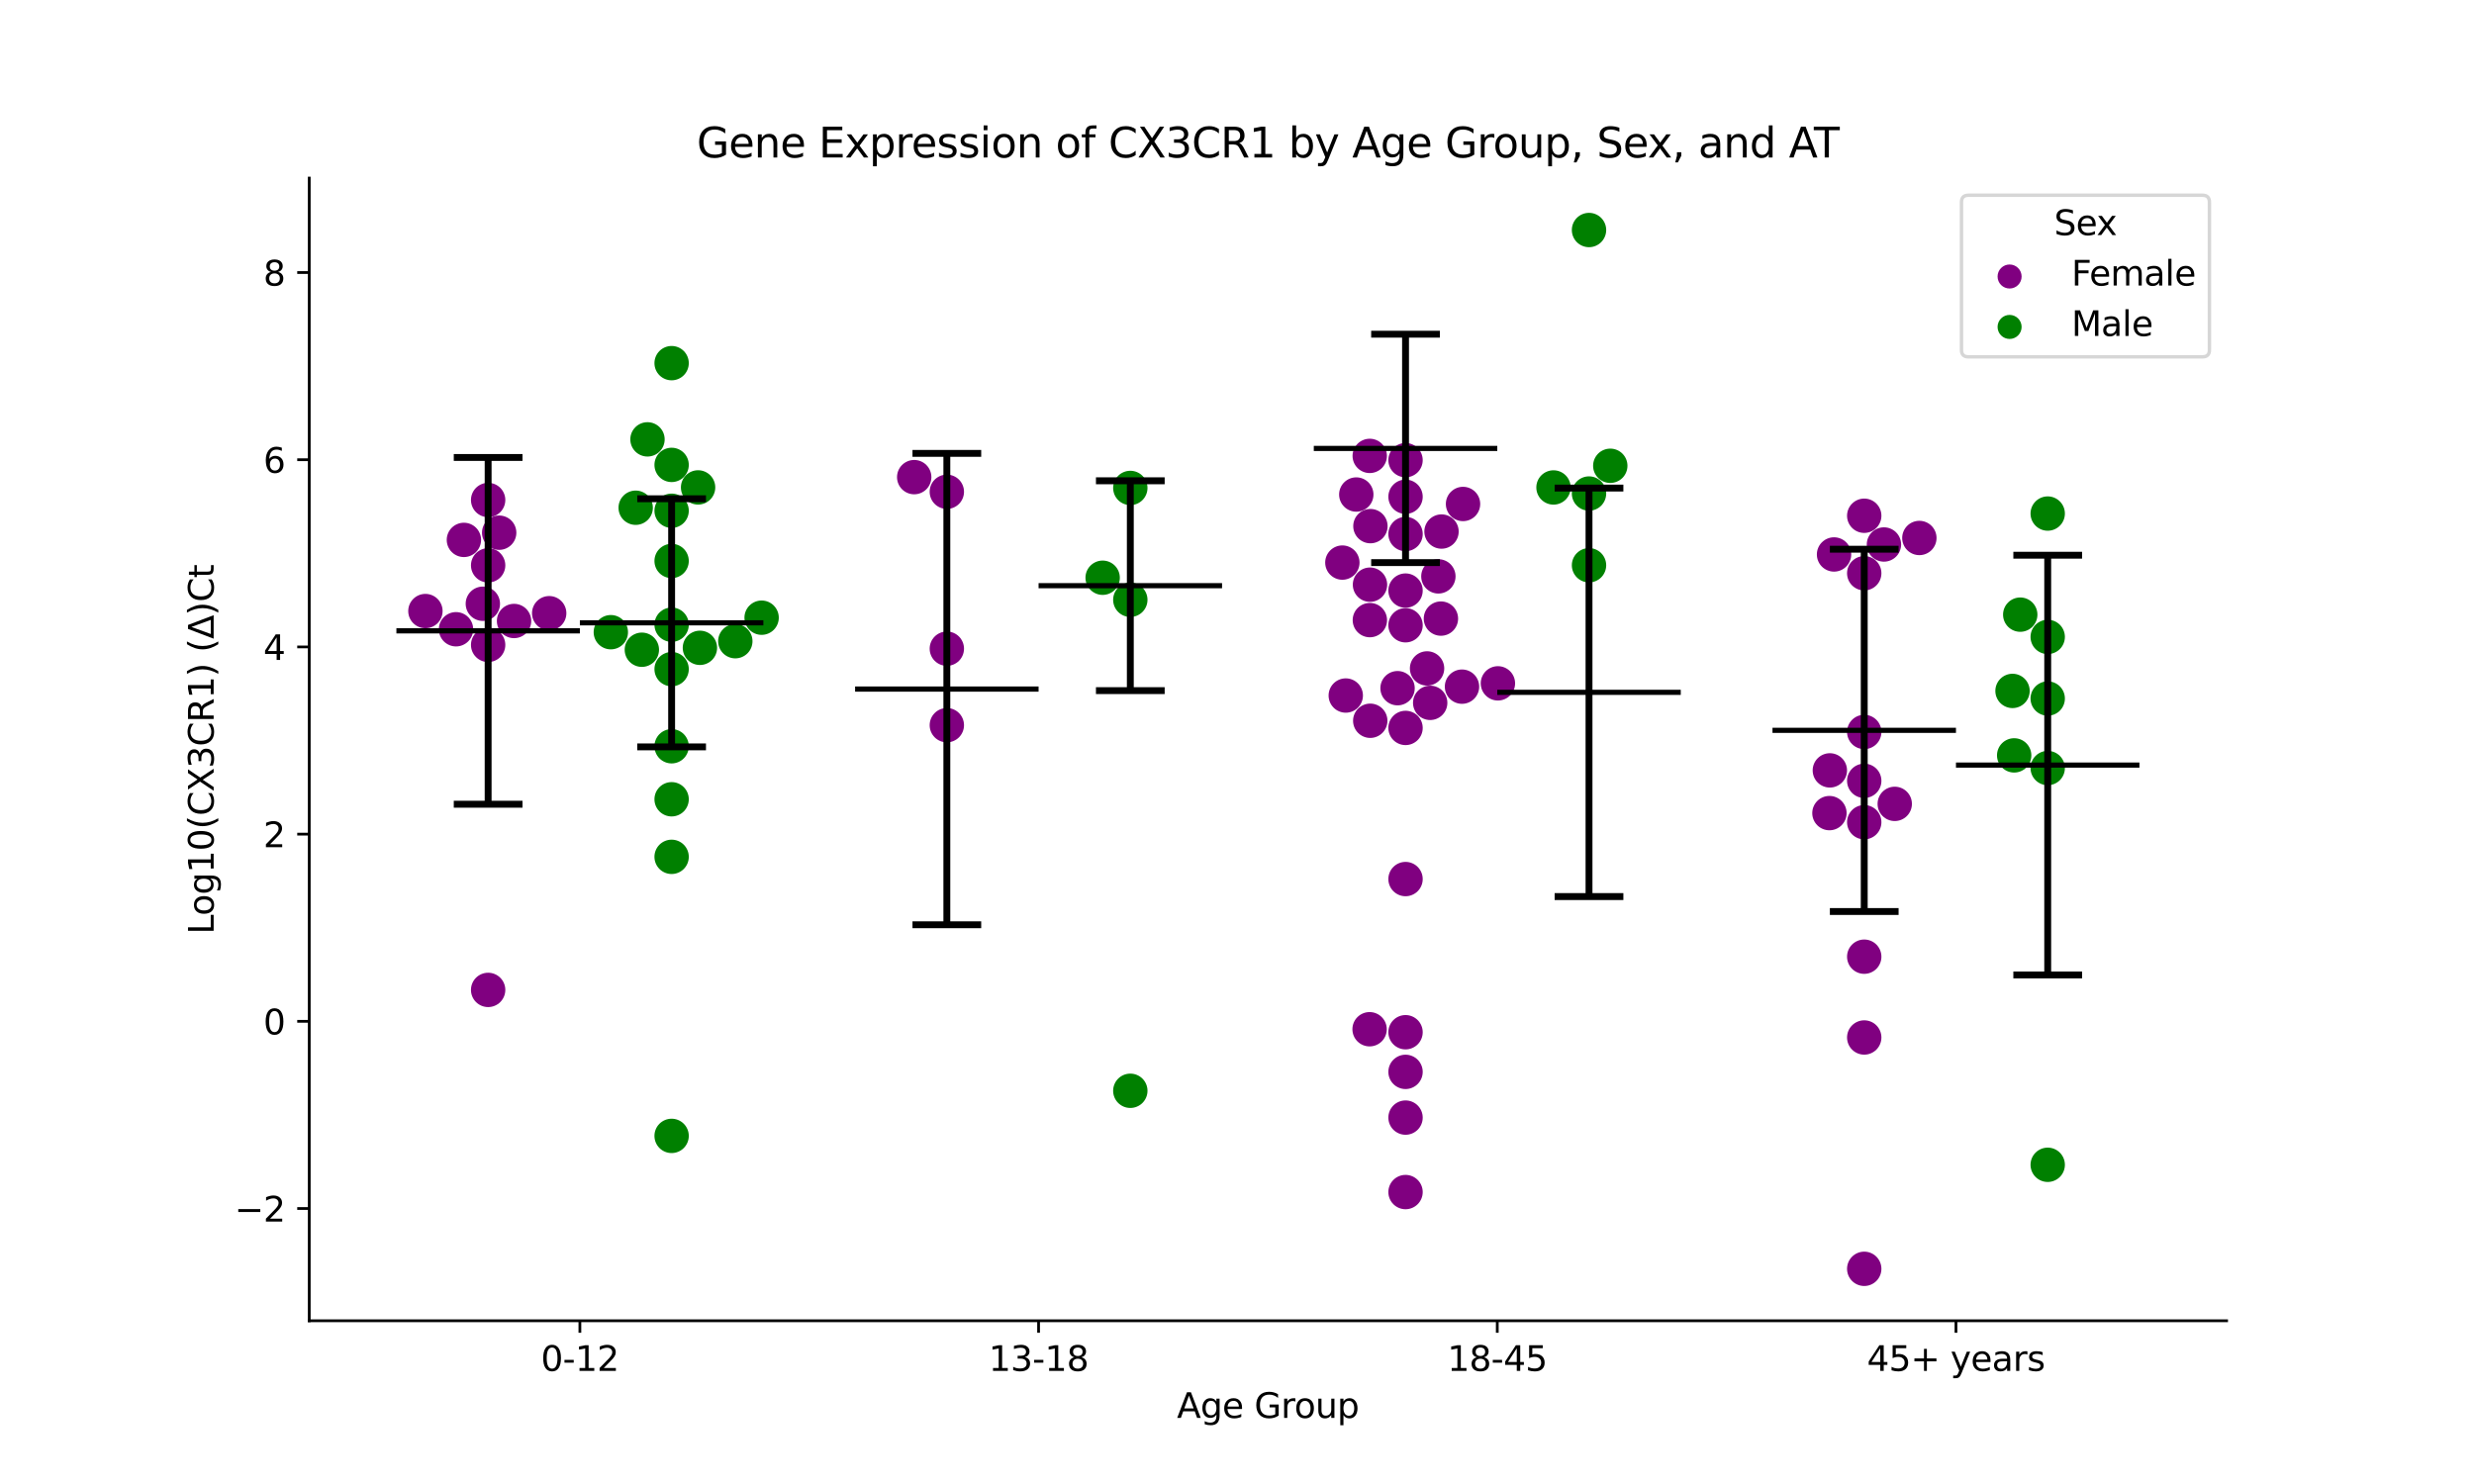 <?xml version="1.0" encoding="utf-8" standalone="no"?>
<!DOCTYPE svg PUBLIC "-//W3C//DTD SVG 1.1//EN"
  "http://www.w3.org/Graphics/SVG/1.1/DTD/svg11.dtd">
<svg xmlns:xlink="http://www.w3.org/1999/xlink" width="720pt" height="432pt" viewBox="0 0 720 432" xmlns="http://www.w3.org/2000/svg" version="1.1">
 <defs>
  <style type="text/css">*{stroke-linejoin: round; stroke-linecap: butt}</style>
 </defs>
 <g id="figure_1">
  <g id="patch_1">
   <path d="M 0 432 
L 720 432 
L 720 0 
L 0 0 
z
" style="fill: #ffffff"/>
  </g>
  <g id="axes_1">
   <g id="patch_2">
    <path d="M 90 384.48 
L 648 384.48 
L 648 51.84 
L 90 51.84 
z
" style="fill: #ffffff"/>
   </g>
   <g id="PathCollection_1">
    <defs>
     <path id="C0_0_deafc8a25c" d="M 0 5 
C 1.326 5 2.598 4.473 3.536 3.536 
C 4.473 2.598 5 1.326 5 -0 
C 5 -1.326 4.473 -2.598 3.536 -3.536 
C 2.598 -4.473 1.326 -5 0 -5 
C -1.326 -5 -2.598 -4.473 -3.536 -3.536 
C -4.473 -2.598 -5 -1.326 -5 0 
C -5 1.326 -4.473 2.598 -3.536 3.536 
C -2.598 4.473 -1.326 5 0 5 
z
"/>
    </defs>
    <g clip-path="url(#p08a82ec837)">
     <use xlink:href="#C0_0_deafc8a25c" x="142.062" y="164.574" style="fill: #800080"/>
    </g>
    <g clip-path="url(#p08a82ec837)">
     <use xlink:href="#C0_0_deafc8a25c" x="149.602" y="180.774" style="fill: #800080"/>
    </g>
    <g clip-path="url(#p08a82ec837)">
     <use xlink:href="#C0_0_deafc8a25c" x="159.829" y="178.507" style="fill: #800080"/>
    </g>
    <g clip-path="url(#p08a82ec837)">
     <use xlink:href="#C0_0_deafc8a25c" x="123.808" y="177.883" style="fill: #800080"/>
    </g>
    <g clip-path="url(#p08a82ec837)">
     <use xlink:href="#C0_0_deafc8a25c" x="140.52" y="175.755" style="fill: #800080"/>
    </g>
    <g clip-path="url(#p08a82ec837)">
     <use xlink:href="#C0_0_deafc8a25c" x="132.714" y="183.18" style="fill: #800080"/>
    </g>
    <g clip-path="url(#p08a82ec837)">
     <use xlink:href="#C0_0_deafc8a25c" x="142.062" y="288.167" style="fill: #800080"/>
    </g>
    <g clip-path="url(#p08a82ec837)">
     <use xlink:href="#C0_0_deafc8a25c" x="142.062" y="145.553" style="fill: #800080"/>
    </g>
    <g clip-path="url(#p08a82ec837)">
     <use xlink:href="#C0_0_deafc8a25c" x="142.062" y="187.733" style="fill: #800080"/>
    </g>
    <g clip-path="url(#p08a82ec837)">
     <use xlink:href="#C0_0_deafc8a25c" x="145.274" y="155.069" style="fill: #800080"/>
    </g>
    <g clip-path="url(#p08a82ec837)">
     <use xlink:href="#C0_0_deafc8a25c" x="135.008" y="157.167" style="fill: #800080"/>
    </g>
   </g>
   <g id="PathCollection_2">
    <defs>
     <path id="C1_0_9eeda696bd" d="M 0 5 
C 1.326 5 2.598 4.473 3.536 3.536 
C 4.473 2.598 5 1.326 5 -0 
C 5 -1.326 4.473 -2.598 3.536 -3.536 
C 2.598 -4.473 1.326 -5 0 -5 
C -1.326 -5 -2.598 -4.473 -3.536 -3.536 
C -4.473 -2.598 -5 -1.326 -5 0 
C -5 1.326 -4.473 2.598 -3.536 3.536 
C -2.598 4.473 -1.326 5 0 5 
z
"/>
    </defs>
    <g clip-path="url(#p08a82ec837)">
     <use xlink:href="#C1_0_9eeda696bd" x="195.459" y="105.712" style="fill: #008000"/>
    </g>
    <g clip-path="url(#p08a82ec837)">
     <use xlink:href="#C1_0_9eeda696bd" x="195.459" y="163.301" style="fill: #008000"/>
    </g>
    <g clip-path="url(#p08a82ec837)">
     <use xlink:href="#C1_0_9eeda696bd" x="195.459" y="194.791" style="fill: #008000"/>
    </g>
    <g clip-path="url(#p08a82ec837)">
     <use xlink:href="#C1_0_9eeda696bd" x="195.459" y="249.431" style="fill: #008000"/>
    </g>
    <g clip-path="url(#p08a82ec837)">
     <use xlink:href="#C1_0_9eeda696bd" x="203.163" y="141.889" style="fill: #008000"/>
    </g>
    <g clip-path="url(#p08a82ec837)">
     <use xlink:href="#C1_0_9eeda696bd" x="188.437" y="127.901" style="fill: #008000"/>
    </g>
    <g clip-path="url(#p08a82ec837)">
     <use xlink:href="#C1_0_9eeda696bd" x="195.459" y="148.684" style="fill: #008000"/>
    </g>
    <g clip-path="url(#p08a82ec837)">
     <use xlink:href="#C1_0_9eeda696bd" x="195.459" y="330.664" style="fill: #008000"/>
    </g>
    <g clip-path="url(#p08a82ec837)">
     <use xlink:href="#C1_0_9eeda696bd" x="195.459" y="232.672" style="fill: #008000"/>
    </g>
    <g clip-path="url(#p08a82ec837)">
     <use xlink:href="#C1_0_9eeda696bd" x="221.651" y="179.812" style="fill: #008000"/>
    </g>
    <g clip-path="url(#p08a82ec837)">
     <use xlink:href="#C1_0_9eeda696bd" x="213.996" y="186.657" style="fill: #008000"/>
    </g>
    <g clip-path="url(#p08a82ec837)">
     <use xlink:href="#C1_0_9eeda696bd" x="195.459" y="217.24" style="fill: #008000"/>
    </g>
    <g clip-path="url(#p08a82ec837)">
     <use xlink:href="#C1_0_9eeda696bd" x="186.795" y="189.142" style="fill: #008000"/>
    </g>
    <g clip-path="url(#p08a82ec837)">
     <use xlink:href="#C1_0_9eeda696bd" x="203.694" y="188.586" style="fill: #008000"/>
    </g>
    <g clip-path="url(#p08a82ec837)">
     <use xlink:href="#C1_0_9eeda696bd" x="195.459" y="181.852" style="fill: #008000"/>
    </g>
    <g clip-path="url(#p08a82ec837)">
     <use xlink:href="#C1_0_9eeda696bd" x="185" y="147.803" style="fill: #008000"/>
    </g>
    <g clip-path="url(#p08a82ec837)">
     <use xlink:href="#C1_0_9eeda696bd" x="177.768" y="184.034" style="fill: #008000"/>
    </g>
    <g clip-path="url(#p08a82ec837)">
     <use xlink:href="#C1_0_9eeda696bd" x="195.459" y="135.335" style="fill: #008000"/>
    </g>
   </g>
   <g id="PathCollection_3">
    <defs>
     <path id="C2_0_24bb131574" d="M 0 5 
C 1.326 5 2.598 4.473 3.536 3.536 
C 4.473 2.598 5 1.326 5 -0 
C 5 -1.326 4.473 -2.598 3.536 -3.536 
C 2.598 -4.473 1.326 -5 0 -5 
C -1.326 -5 -2.598 -4.473 -3.536 -3.536 
C -4.473 -2.598 -5 -1.326 -5 0 
C -5 1.326 -4.473 2.598 -3.536 3.536 
C -2.598 4.473 -1.326 5 0 5 
z
"/>
    </defs>
    <g clip-path="url(#p08a82ec837)">
     <use xlink:href="#C2_0_24bb131574" x="275.555" y="211.104" style="fill: #800080"/>
    </g>
    <g clip-path="url(#p08a82ec837)">
     <use xlink:href="#C2_0_24bb131574" x="275.555" y="143.16" style="fill: #800080"/>
    </g>
    <g clip-path="url(#p08a82ec837)">
     <use xlink:href="#C2_0_24bb131574" x="266.057" y="138.896" style="fill: #800080"/>
    </g>
    <g clip-path="url(#p08a82ec837)">
     <use xlink:href="#C2_0_24bb131574" x="275.555" y="188.833" style="fill: #800080"/>
    </g>
   </g>
   <g id="PathCollection_4">
    <defs>
     <path id="C3_0_bc99250408" d="M 0 5 
C 1.326 5 2.598 4.473 3.536 3.536 
C 4.473 2.598 5 1.326 5 -0 
C 5 -1.326 4.473 -2.598 3.536 -3.536 
C 2.598 -4.473 1.326 -5 0 -5 
C -1.326 -5 -2.598 -4.473 -3.536 -3.536 
C -4.473 -2.598 -5 -1.326 -5 0 
C -5 1.326 -4.473 2.598 -3.536 3.536 
C -2.598 4.473 -1.326 5 0 5 
z
"/>
    </defs>
    <g clip-path="url(#p08a82ec837)">
     <use xlink:href="#C3_0_bc99250408" x="328.952" y="317.533" style="fill: #008000"/>
    </g>
    <g clip-path="url(#p08a82ec837)">
     <use xlink:href="#C3_0_bc99250408" x="320.901" y="168.184" style="fill: #008000"/>
    </g>
    <g clip-path="url(#p08a82ec837)">
     <use xlink:href="#C3_0_bc99250408" x="328.952" y="142.044" style="fill: #008000"/>
    </g>
    <g clip-path="url(#p08a82ec837)">
     <use xlink:href="#C3_0_bc99250408" x="328.952" y="174.604" style="fill: #008000"/>
    </g>
   </g>
   <g id="PathCollection_5">
    <defs>
     <path id="C4_0_64b56e24fb" d="M 0 5 
C 1.326 5 2.598 4.473 3.536 3.536 
C 4.473 2.598 5 1.326 5 -0 
C 5 -1.326 4.473 -2.598 3.536 -3.536 
C 2.598 -4.473 1.326 -5 0 -5 
C -1.326 -5 -2.598 -4.473 -3.536 -3.536 
C -4.473 -2.598 -5 -1.326 -5 0 
C -5 1.326 -4.473 2.598 -3.536 3.536 
C -2.598 4.473 -1.326 5 0 5 
z
"/>
    </defs>
    <g clip-path="url(#p08a82ec837)">
     <use xlink:href="#C4_0_64b56e24fb" x="409.048" y="171.924" style="fill: #800080"/>
    </g>
    <g clip-path="url(#p08a82ec837)">
     <use xlink:href="#C4_0_64b56e24fb" x="398.779" y="209.816" style="fill: #800080"/>
    </g>
    <g clip-path="url(#p08a82ec837)">
     <use xlink:href="#C4_0_64b56e24fb" x="425.782" y="146.711" style="fill: #800080"/>
    </g>
    <g clip-path="url(#p08a82ec837)">
     <use xlink:href="#C4_0_64b56e24fb" x="409.048" y="144.611" style="fill: #800080"/>
    </g>
    <g clip-path="url(#p08a82ec837)">
     <use xlink:href="#C4_0_64b56e24fb" x="398.667" y="180.517" style="fill: #800080"/>
    </g>
    <g clip-path="url(#p08a82ec837)">
     <use xlink:href="#C4_0_64b56e24fb" x="409.048" y="133.953" style="fill: #800080"/>
    </g>
    <g clip-path="url(#p08a82ec837)">
     <use xlink:href="#C4_0_64b56e24fb" x="394.716" y="143.959" style="fill: #800080"/>
    </g>
    <g clip-path="url(#p08a82ec837)">
     <use xlink:href="#C4_0_64b56e24fb" x="390.664" y="163.772" style="fill: #800080"/>
    </g>
    <g clip-path="url(#p08a82ec837)">
     <use xlink:href="#C4_0_64b56e24fb" x="398.629" y="132.714" style="fill: #800080"/>
    </g>
    <g clip-path="url(#p08a82ec837)">
     <use xlink:href="#C4_0_64b56e24fb" x="409.048" y="155.46" style="fill: #800080"/>
    </g>
    <g clip-path="url(#p08a82ec837)">
     <use xlink:href="#C4_0_64b56e24fb" x="409.048" y="182.016" style="fill: #800080"/>
    </g>
    <g clip-path="url(#p08a82ec837)">
     <use xlink:href="#C4_0_64b56e24fb" x="406.725" y="200.335" style="fill: #800080"/>
    </g>
    <g clip-path="url(#p08a82ec837)">
     <use xlink:href="#C4_0_64b56e24fb" x="391.655" y="202.471" style="fill: #800080"/>
    </g>
    <g clip-path="url(#p08a82ec837)">
     <use xlink:href="#C4_0_64b56e24fb" x="409.048" y="347.015" style="fill: #800080"/>
    </g>
    <g clip-path="url(#p08a82ec837)">
     <use xlink:href="#C4_0_64b56e24fb" x="409.048" y="211.904" style="fill: #800080"/>
    </g>
    <g clip-path="url(#p08a82ec837)">
     <use xlink:href="#C4_0_64b56e24fb" x="398.829" y="153.16" style="fill: #800080"/>
    </g>
    <g clip-path="url(#p08a82ec837)">
     <use xlink:href="#C4_0_64b56e24fb" x="435.933" y="198.928" style="fill: #800080"/>
    </g>
    <g clip-path="url(#p08a82ec837)">
     <use xlink:href="#C4_0_64b56e24fb" x="398.704" y="170.203" style="fill: #800080"/>
    </g>
    <g clip-path="url(#p08a82ec837)">
     <use xlink:href="#C4_0_64b56e24fb" x="409.048" y="255.9" style="fill: #800080"/>
    </g>
    <g clip-path="url(#p08a82ec837)">
     <use xlink:href="#C4_0_64b56e24fb" x="398.588" y="299.616" style="fill: #800080"/>
    </g>
    <g clip-path="url(#p08a82ec837)">
     <use xlink:href="#C4_0_64b56e24fb" x="409.048" y="312.027" style="fill: #800080"/>
    </g>
    <g clip-path="url(#p08a82ec837)">
     <use xlink:href="#C4_0_64b56e24fb" x="409.048" y="325.34" style="fill: #800080"/>
    </g>
    <g clip-path="url(#p08a82ec837)">
     <use xlink:href="#C4_0_64b56e24fb" x="415.313" y="194.582" style="fill: #800080"/>
    </g>
    <g clip-path="url(#p08a82ec837)">
     <use xlink:href="#C4_0_64b56e24fb" x="419.52" y="154.738" style="fill: #800080"/>
    </g>
    <g clip-path="url(#p08a82ec837)">
     <use xlink:href="#C4_0_64b56e24fb" x="419.348" y="180.076" style="fill: #800080"/>
    </g>
    <g clip-path="url(#p08a82ec837)">
     <use xlink:href="#C4_0_64b56e24fb" x="425.481" y="199.888" style="fill: #800080"/>
    </g>
    <g clip-path="url(#p08a82ec837)">
     <use xlink:href="#C4_0_64b56e24fb" x="416.222" y="204.602" style="fill: #800080"/>
    </g>
    <g clip-path="url(#p08a82ec837)">
     <use xlink:href="#C4_0_64b56e24fb" x="418.606" y="167.785" style="fill: #800080"/>
    </g>
    <g clip-path="url(#p08a82ec837)">
     <use xlink:href="#C4_0_64b56e24fb" x="409.048" y="300.485" style="fill: #800080"/>
    </g>
   </g>
   <g id="PathCollection_6">
    <defs>
     <path id="C5_0_eadccea1ec" d="M 0 5 
C 1.326 5 2.598 4.473 3.536 3.536 
C 4.473 2.598 5 1.326 5 -0 
C 5 -1.326 4.473 -2.598 3.536 -3.536 
C 2.598 -4.473 1.326 -5 0 -5 
C -1.326 -5 -2.598 -4.473 -3.536 -3.536 
C -4.473 -2.598 -5 -1.326 -5 0 
C -5 1.326 -4.473 2.598 -3.536 3.536 
C -2.598 4.473 -1.326 5 0 5 
z
"/>
    </defs>
    <g clip-path="url(#p08a82ec837)">
     <use xlink:href="#C5_0_eadccea1ec" x="462.445" y="143.67" style="fill: #008000"/>
    </g>
    <g clip-path="url(#p08a82ec837)">
     <use xlink:href="#C5_0_eadccea1ec" x="462.445" y="66.96" style="fill: #008000"/>
    </g>
    <g clip-path="url(#p08a82ec837)">
     <use xlink:href="#C5_0_eadccea1ec" x="468.634" y="135.592" style="fill: #008000"/>
    </g>
    <g clip-path="url(#p08a82ec837)">
     <use xlink:href="#C5_0_eadccea1ec" x="452.11" y="141.904" style="fill: #008000"/>
    </g>
    <g clip-path="url(#p08a82ec837)">
     <use xlink:href="#C5_0_eadccea1ec" x="462.445" y="164.55" style="fill: #008000"/>
    </g>
   </g>
   <g id="PathCollection_7">
    <defs>
     <path id="C6_0_ae56c03396" d="M 0 5 
C 1.326 5 2.598 4.473 3.536 3.536 
C 4.473 2.598 5 1.326 5 -0 
C 5 -1.326 4.473 -2.598 3.536 -3.536 
C 2.598 -4.473 1.326 -5 0 -5 
C -1.326 -5 -2.598 -4.473 -3.536 -3.536 
C -4.473 -2.598 -5 -1.326 -5 0 
C -5 1.326 -4.473 2.598 -3.536 3.536 
C -2.598 4.473 -1.326 5 0 5 
z
"/>
    </defs>
    <g clip-path="url(#p08a82ec837)">
     <use xlink:href="#C6_0_ae56c03396" x="533.754" y="161.405" style="fill: #800080"/>
    </g>
    <g clip-path="url(#p08a82ec837)">
     <use xlink:href="#C6_0_ae56c03396" x="532.536" y="224.264" style="fill: #800080"/>
    </g>
    <g clip-path="url(#p08a82ec837)">
     <use xlink:href="#C6_0_ae56c03396" x="548.277" y="158.504" style="fill: #800080"/>
    </g>
    <g clip-path="url(#p08a82ec837)">
     <use xlink:href="#C6_0_ae56c03396" x="542.541" y="166.88" style="fill: #800080"/>
    </g>
    <g clip-path="url(#p08a82ec837)">
     <use xlink:href="#C6_0_ae56c03396" x="542.541" y="369.36" style="fill: #800080"/>
    </g>
    <g clip-path="url(#p08a82ec837)">
     <use xlink:href="#C6_0_ae56c03396" x="551.421" y="234.011" style="fill: #800080"/>
    </g>
    <g clip-path="url(#p08a82ec837)">
     <use xlink:href="#C6_0_ae56c03396" x="542.541" y="150.138" style="fill: #800080"/>
    </g>
    <g clip-path="url(#p08a82ec837)">
     <use xlink:href="#C6_0_ae56c03396" x="532.415" y="236.7" style="fill: #800080"/>
    </g>
    <g clip-path="url(#p08a82ec837)">
     <use xlink:href="#C6_0_ae56c03396" x="542.541" y="213.077" style="fill: #800080"/>
    </g>
    <g clip-path="url(#p08a82ec837)">
     <use xlink:href="#C6_0_ae56c03396" x="542.541" y="227.301" style="fill: #800080"/>
    </g>
    <g clip-path="url(#p08a82ec837)">
     <use xlink:href="#C6_0_ae56c03396" x="542.541" y="239.346" style="fill: #800080"/>
    </g>
    <g clip-path="url(#p08a82ec837)">
     <use xlink:href="#C6_0_ae56c03396" x="558.587" y="156.608" style="fill: #800080"/>
    </g>
    <g clip-path="url(#p08a82ec837)">
     <use xlink:href="#C6_0_ae56c03396" x="542.541" y="278.497" style="fill: #800080"/>
    </g>
    <g clip-path="url(#p08a82ec837)">
     <use xlink:href="#C6_0_ae56c03396" x="542.541" y="302.017" style="fill: #800080"/>
    </g>
   </g>
   <g id="PathCollection_8">
    <defs>
     <path id="C7_0_2f03a166ad" d="M 0 5 
C 1.326 5 2.598 4.473 3.536 3.536 
C 4.473 2.598 5 1.326 5 -0 
C 5 -1.326 4.473 -2.598 3.536 -3.536 
C 2.598 -4.473 1.326 -5 0 -5 
C -1.326 -5 -2.598 -4.473 -3.536 -3.536 
C -4.473 -2.598 -5 -1.326 -5 0 
C -5 1.326 -4.473 2.598 -3.536 3.536 
C -2.598 4.473 -1.326 5 0 5 
z
"/>
    </defs>
    <g clip-path="url(#p08a82ec837)">
     <use xlink:href="#C7_0_2f03a166ad" x="595.938" y="185.41" style="fill: #008000"/>
    </g>
    <g clip-path="url(#p08a82ec837)">
     <use xlink:href="#C7_0_2f03a166ad" x="587.944" y="178.926" style="fill: #008000"/>
    </g>
    <g clip-path="url(#p08a82ec837)">
     <use xlink:href="#C7_0_2f03a166ad" x="595.938" y="223.583" style="fill: #008000"/>
    </g>
    <g clip-path="url(#p08a82ec837)">
     <use xlink:href="#C7_0_2f03a166ad" x="595.938" y="149.5" style="fill: #008000"/>
    </g>
    <g clip-path="url(#p08a82ec837)">
     <use xlink:href="#C7_0_2f03a166ad" x="585.698" y="201.131" style="fill: #008000"/>
    </g>
    <g clip-path="url(#p08a82ec837)">
     <use xlink:href="#C7_0_2f03a166ad" x="586.177" y="219.897" style="fill: #008000"/>
    </g>
    <g clip-path="url(#p08a82ec837)">
     <use xlink:href="#C7_0_2f03a166ad" x="595.938" y="339.078" style="fill: #008000"/>
    </g>
    <g clip-path="url(#p08a82ec837)">
     <use xlink:href="#C7_0_2f03a166ad" x="595.938" y="203.344" style="fill: #008000"/>
    </g>
   </g>
   <g id="PathCollection_9"/>
   <g id="PathCollection_10"/>
   <g id="matplotlib.axis_1">
    <g id="xtick_1">
     <g id="line2d_1">
      <defs>
       <path id="md8c0ae70ee" d="M 0 0 
L 0 3.5 
" style="stroke: #000000; stroke-width: 0.8"/>
      </defs>
      <g>
       <use xlink:href="#md8c0ae70ee" x="168.761" y="384.48" style="stroke: #000000; stroke-width: 0.8"/>
      </g>
     </g>
     <g id="text_1">
      <!-- 0-12 -->
      <g transform="translate(157.413 399.078) scale(0.1 -0.1)">
       <defs>
        <path id="DejaVuSans-30" d="M 2034 4250 
Q 1547 4250 1301 3770 
Q 1056 3291 1056 2328 
Q 1056 1369 1301 889 
Q 1547 409 2034 409 
Q 2525 409 2770 889 
Q 3016 1369 3016 2328 
Q 3016 3291 2770 3770 
Q 2525 4250 2034 4250 
z
M 2034 4750 
Q 2819 4750 3233 4129 
Q 3647 3509 3647 2328 
Q 3647 1150 3233 529 
Q 2819 -91 2034 -91 
Q 1250 -91 836 529 
Q 422 1150 422 2328 
Q 422 3509 836 4129 
Q 1250 4750 2034 4750 
z
" transform="scale(0.016)"/>
        <path id="DejaVuSans-2d" d="M 313 2009 
L 1997 2009 
L 1997 1497 
L 313 1497 
L 313 2009 
z
" transform="scale(0.016)"/>
        <path id="DejaVuSans-31" d="M 794 531 
L 1825 531 
L 1825 4091 
L 703 3866 
L 703 4441 
L 1819 4666 
L 2450 4666 
L 2450 531 
L 3481 531 
L 3481 0 
L 794 0 
L 794 531 
z
" transform="scale(0.016)"/>
        <path id="DejaVuSans-32" d="M 1228 531 
L 3431 531 
L 3431 0 
L 469 0 
L 469 531 
Q 828 903 1448 1529 
Q 2069 2156 2228 2338 
Q 2531 2678 2651 2914 
Q 2772 3150 2772 3378 
Q 2772 3750 2511 3984 
Q 2250 4219 1831 4219 
Q 1534 4219 1204 4116 
Q 875 4013 500 3803 
L 500 4441 
Q 881 4594 1212 4672 
Q 1544 4750 1819 4750 
Q 2544 4750 2975 4387 
Q 3406 4025 3406 3419 
Q 3406 3131 3298 2873 
Q 3191 2616 2906 2266 
Q 2828 2175 2409 1742 
Q 1991 1309 1228 531 
z
" transform="scale(0.016)"/>
       </defs>
       <use xlink:href="#DejaVuSans-30"/>
       <use xlink:href="#DejaVuSans-2d" x="63.623"/>
       <use xlink:href="#DejaVuSans-31" x="99.707"/>
       <use xlink:href="#DejaVuSans-32" x="163.33"/>
      </g>
     </g>
    </g>
    <g id="xtick_2">
     <g id="line2d_2">
      <g>
       <use xlink:href="#md8c0ae70ee" x="302.254" y="384.48" style="stroke: #000000; stroke-width: 0.8"/>
      </g>
     </g>
     <g id="text_2">
      <!-- 13-18 -->
      <g transform="translate(287.725 399.078) scale(0.1 -0.1)">
       <defs>
        <path id="DejaVuSans-33" d="M 2597 2516 
Q 3050 2419 3304 2112 
Q 3559 1806 3559 1356 
Q 3559 666 3084 287 
Q 2609 -91 1734 -91 
Q 1441 -91 1130 -33 
Q 819 25 488 141 
L 488 750 
Q 750 597 1062 519 
Q 1375 441 1716 441 
Q 2309 441 2620 675 
Q 2931 909 2931 1356 
Q 2931 1769 2642 2001 
Q 2353 2234 1838 2234 
L 1294 2234 
L 1294 2753 
L 1863 2753 
Q 2328 2753 2575 2939 
Q 2822 3125 2822 3475 
Q 2822 3834 2567 4026 
Q 2313 4219 1838 4219 
Q 1578 4219 1281 4162 
Q 984 4106 628 3988 
L 628 4550 
Q 988 4650 1302 4700 
Q 1616 4750 1894 4750 
Q 2613 4750 3031 4423 
Q 3450 4097 3450 3541 
Q 3450 3153 3228 2886 
Q 3006 2619 2597 2516 
z
" transform="scale(0.016)"/>
        <path id="DejaVuSans-38" d="M 2034 2216 
Q 1584 2216 1326 1975 
Q 1069 1734 1069 1313 
Q 1069 891 1326 650 
Q 1584 409 2034 409 
Q 2484 409 2743 651 
Q 3003 894 3003 1313 
Q 3003 1734 2745 1975 
Q 2488 2216 2034 2216 
z
M 1403 2484 
Q 997 2584 770 2862 
Q 544 3141 544 3541 
Q 544 4100 942 4425 
Q 1341 4750 2034 4750 
Q 2731 4750 3128 4425 
Q 3525 4100 3525 3541 
Q 3525 3141 3298 2862 
Q 3072 2584 2669 2484 
Q 3125 2378 3379 2068 
Q 3634 1759 3634 1313 
Q 3634 634 3220 271 
Q 2806 -91 2034 -91 
Q 1263 -91 848 271 
Q 434 634 434 1313 
Q 434 1759 690 2068 
Q 947 2378 1403 2484 
z
M 1172 3481 
Q 1172 3119 1398 2916 
Q 1625 2713 2034 2713 
Q 2441 2713 2670 2916 
Q 2900 3119 2900 3481 
Q 2900 3844 2670 4047 
Q 2441 4250 2034 4250 
Q 1625 4250 1398 4047 
Q 1172 3844 1172 3481 
z
" transform="scale(0.016)"/>
       </defs>
       <use xlink:href="#DejaVuSans-31"/>
       <use xlink:href="#DejaVuSans-33" x="63.623"/>
       <use xlink:href="#DejaVuSans-2d" x="127.246"/>
       <use xlink:href="#DejaVuSans-31" x="163.33"/>
       <use xlink:href="#DejaVuSans-38" x="226.953"/>
      </g>
     </g>
    </g>
    <g id="xtick_3">
     <g id="line2d_3">
      <g>
       <use xlink:href="#md8c0ae70ee" x="435.746" y="384.48" style="stroke: #000000; stroke-width: 0.8"/>
      </g>
     </g>
     <g id="text_3">
      <!-- 18-45 -->
      <g transform="translate(421.218 399.078) scale(0.1 -0.1)">
       <defs>
        <path id="DejaVuSans-34" d="M 2419 4116 
L 825 1625 
L 2419 1625 
L 2419 4116 
z
M 2253 4666 
L 3047 4666 
L 3047 1625 
L 3713 1625 
L 3713 1100 
L 3047 1100 
L 3047 0 
L 2419 0 
L 2419 1100 
L 313 1100 
L 313 1709 
L 2253 4666 
z
" transform="scale(0.016)"/>
        <path id="DejaVuSans-35" d="M 691 4666 
L 3169 4666 
L 3169 4134 
L 1269 4134 
L 1269 2991 
Q 1406 3038 1543 3061 
Q 1681 3084 1819 3084 
Q 2600 3084 3056 2656 
Q 3513 2228 3513 1497 
Q 3513 744 3044 326 
Q 2575 -91 1722 -91 
Q 1428 -91 1123 -41 
Q 819 9 494 109 
L 494 744 
Q 775 591 1075 516 
Q 1375 441 1709 441 
Q 2250 441 2565 725 
Q 2881 1009 2881 1497 
Q 2881 1984 2565 2268 
Q 2250 2553 1709 2553 
Q 1456 2553 1204 2497 
Q 953 2441 691 2322 
L 691 4666 
z
" transform="scale(0.016)"/>
       </defs>
       <use xlink:href="#DejaVuSans-31"/>
       <use xlink:href="#DejaVuSans-38" x="63.623"/>
       <use xlink:href="#DejaVuSans-2d" x="127.246"/>
       <use xlink:href="#DejaVuSans-34" x="163.33"/>
       <use xlink:href="#DejaVuSans-35" x="226.953"/>
      </g>
     </g>
    </g>
    <g id="xtick_4">
     <g id="line2d_4">
      <g>
       <use xlink:href="#md8c0ae70ee" x="569.239" y="384.48" style="stroke: #000000; stroke-width: 0.8"/>
      </g>
     </g>
     <g id="text_4">
      <!-- 45+ years -->
      <g transform="translate(543.338 399.078) scale(0.1 -0.1)">
       <defs>
        <path id="DejaVuSans-2b" d="M 2944 4013 
L 2944 2272 
L 4684 2272 
L 4684 1741 
L 2944 1741 
L 2944 0 
L 2419 0 
L 2419 1741 
L 678 1741 
L 678 2272 
L 2419 2272 
L 2419 4013 
L 2944 4013 
z
" transform="scale(0.016)"/>
        <path id="DejaVuSans-20" transform="scale(0.016)"/>
        <path id="DejaVuSans-79" d="M 2059 -325 
Q 1816 -950 1584 -1140 
Q 1353 -1331 966 -1331 
L 506 -1331 
L 506 -850 
L 844 -850 
Q 1081 -850 1212 -737 
Q 1344 -625 1503 -206 
L 1606 56 
L 191 3500 
L 800 3500 
L 1894 763 
L 2988 3500 
L 3597 3500 
L 2059 -325 
z
" transform="scale(0.016)"/>
        <path id="DejaVuSans-65" d="M 3597 1894 
L 3597 1613 
L 953 1613 
Q 991 1019 1311 708 
Q 1631 397 2203 397 
Q 2534 397 2845 478 
Q 3156 559 3463 722 
L 3463 178 
Q 3153 47 2828 -22 
Q 2503 -91 2169 -91 
Q 1331 -91 842 396 
Q 353 884 353 1716 
Q 353 2575 817 3079 
Q 1281 3584 2069 3584 
Q 2775 3584 3186 3129 
Q 3597 2675 3597 1894 
z
M 3022 2063 
Q 3016 2534 2758 2815 
Q 2500 3097 2075 3097 
Q 1594 3097 1305 2825 
Q 1016 2553 972 2059 
L 3022 2063 
z
" transform="scale(0.016)"/>
        <path id="DejaVuSans-61" d="M 2194 1759 
Q 1497 1759 1228 1600 
Q 959 1441 959 1056 
Q 959 750 1161 570 
Q 1363 391 1709 391 
Q 2188 391 2477 730 
Q 2766 1069 2766 1631 
L 2766 1759 
L 2194 1759 
z
M 3341 1997 
L 3341 0 
L 2766 0 
L 2766 531 
Q 2569 213 2275 61 
Q 1981 -91 1556 -91 
Q 1019 -91 701 211 
Q 384 513 384 1019 
Q 384 1609 779 1909 
Q 1175 2209 1959 2209 
L 2766 2209 
L 2766 2266 
Q 2766 2663 2505 2880 
Q 2244 3097 1772 3097 
Q 1472 3097 1187 3025 
Q 903 2953 641 2809 
L 641 3341 
Q 956 3463 1253 3523 
Q 1550 3584 1831 3584 
Q 2591 3584 2966 3190 
Q 3341 2797 3341 1997 
z
" transform="scale(0.016)"/>
        <path id="DejaVuSans-72" d="M 2631 2963 
Q 2534 3019 2420 3045 
Q 2306 3072 2169 3072 
Q 1681 3072 1420 2755 
Q 1159 2438 1159 1844 
L 1159 0 
L 581 0 
L 581 3500 
L 1159 3500 
L 1159 2956 
Q 1341 3275 1631 3429 
Q 1922 3584 2338 3584 
Q 2397 3584 2469 3576 
Q 2541 3569 2628 3553 
L 2631 2963 
z
" transform="scale(0.016)"/>
        <path id="DejaVuSans-73" d="M 2834 3397 
L 2834 2853 
Q 2591 2978 2328 3040 
Q 2066 3103 1784 3103 
Q 1356 3103 1142 2972 
Q 928 2841 928 2578 
Q 928 2378 1081 2264 
Q 1234 2150 1697 2047 
L 1894 2003 
Q 2506 1872 2764 1633 
Q 3022 1394 3022 966 
Q 3022 478 2636 193 
Q 2250 -91 1575 -91 
Q 1294 -91 989 -36 
Q 684 19 347 128 
L 347 722 
Q 666 556 975 473 
Q 1284 391 1588 391 
Q 1994 391 2212 530 
Q 2431 669 2431 922 
Q 2431 1156 2273 1281 
Q 2116 1406 1581 1522 
L 1381 1569 
Q 847 1681 609 1914 
Q 372 2147 372 2553 
Q 372 3047 722 3315 
Q 1072 3584 1716 3584 
Q 2034 3584 2315 3537 
Q 2597 3491 2834 3397 
z
" transform="scale(0.016)"/>
       </defs>
       <use xlink:href="#DejaVuSans-34"/>
       <use xlink:href="#DejaVuSans-35" x="63.623"/>
       <use xlink:href="#DejaVuSans-2b" x="127.246"/>
       <use xlink:href="#DejaVuSans-20" x="211.035"/>
       <use xlink:href="#DejaVuSans-79" x="242.822"/>
       <use xlink:href="#DejaVuSans-65" x="302.002"/>
       <use xlink:href="#DejaVuSans-61" x="363.525"/>
       <use xlink:href="#DejaVuSans-72" x="424.805"/>
       <use xlink:href="#DejaVuSans-73" x="465.918"/>
      </g>
     </g>
    </g>
    <g id="text_5">
     <!-- Age Group -->
     <g transform="translate(342.52 412.757) scale(0.1 -0.1)">
      <defs>
       <path id="DejaVuSans-41" d="M 2188 4044 
L 1331 1722 
L 3047 1722 
L 2188 4044 
z
M 1831 4666 
L 2547 4666 
L 4325 0 
L 3669 0 
L 3244 1197 
L 1141 1197 
L 716 0 
L 50 0 
L 1831 4666 
z
" transform="scale(0.016)"/>
       <path id="DejaVuSans-67" d="M 2906 1791 
Q 2906 2416 2648 2759 
Q 2391 3103 1925 3103 
Q 1463 3103 1205 2759 
Q 947 2416 947 1791 
Q 947 1169 1205 825 
Q 1463 481 1925 481 
Q 2391 481 2648 825 
Q 2906 1169 2906 1791 
z
M 3481 434 
Q 3481 -459 3084 -895 
Q 2688 -1331 1869 -1331 
Q 1566 -1331 1297 -1286 
Q 1028 -1241 775 -1147 
L 775 -588 
Q 1028 -725 1275 -790 
Q 1522 -856 1778 -856 
Q 2344 -856 2625 -561 
Q 2906 -266 2906 331 
L 2906 616 
Q 2728 306 2450 153 
Q 2172 0 1784 0 
Q 1141 0 747 490 
Q 353 981 353 1791 
Q 353 2603 747 3093 
Q 1141 3584 1784 3584 
Q 2172 3584 2450 3431 
Q 2728 3278 2906 2969 
L 2906 3500 
L 3481 3500 
L 3481 434 
z
" transform="scale(0.016)"/>
       <path id="DejaVuSans-47" d="M 3809 666 
L 3809 1919 
L 2778 1919 
L 2778 2438 
L 4434 2438 
L 4434 434 
Q 4069 175 3628 42 
Q 3188 -91 2688 -91 
Q 1594 -91 976 548 
Q 359 1188 359 2328 
Q 359 3472 976 4111 
Q 1594 4750 2688 4750 
Q 3144 4750 3555 4637 
Q 3966 4525 4313 4306 
L 4313 3634 
Q 3963 3931 3569 4081 
Q 3175 4231 2741 4231 
Q 1884 4231 1454 3753 
Q 1025 3275 1025 2328 
Q 1025 1384 1454 906 
Q 1884 428 2741 428 
Q 3075 428 3337 486 
Q 3600 544 3809 666 
z
" transform="scale(0.016)"/>
       <path id="DejaVuSans-6f" d="M 1959 3097 
Q 1497 3097 1228 2736 
Q 959 2375 959 1747 
Q 959 1119 1226 758 
Q 1494 397 1959 397 
Q 2419 397 2687 759 
Q 2956 1122 2956 1747 
Q 2956 2369 2687 2733 
Q 2419 3097 1959 3097 
z
M 1959 3584 
Q 2709 3584 3137 3096 
Q 3566 2609 3566 1747 
Q 3566 888 3137 398 
Q 2709 -91 1959 -91 
Q 1206 -91 779 398 
Q 353 888 353 1747 
Q 353 2609 779 3096 
Q 1206 3584 1959 3584 
z
" transform="scale(0.016)"/>
       <path id="DejaVuSans-75" d="M 544 1381 
L 544 3500 
L 1119 3500 
L 1119 1403 
Q 1119 906 1312 657 
Q 1506 409 1894 409 
Q 2359 409 2629 706 
Q 2900 1003 2900 1516 
L 2900 3500 
L 3475 3500 
L 3475 0 
L 2900 0 
L 2900 538 
Q 2691 219 2414 64 
Q 2138 -91 1772 -91 
Q 1169 -91 856 284 
Q 544 659 544 1381 
z
M 1991 3584 
L 1991 3584 
z
" transform="scale(0.016)"/>
       <path id="DejaVuSans-70" d="M 1159 525 
L 1159 -1331 
L 581 -1331 
L 581 3500 
L 1159 3500 
L 1159 2969 
Q 1341 3281 1617 3432 
Q 1894 3584 2278 3584 
Q 2916 3584 3314 3078 
Q 3713 2572 3713 1747 
Q 3713 922 3314 415 
Q 2916 -91 2278 -91 
Q 1894 -91 1617 61 
Q 1341 213 1159 525 
z
M 3116 1747 
Q 3116 2381 2855 2742 
Q 2594 3103 2138 3103 
Q 1681 3103 1420 2742 
Q 1159 2381 1159 1747 
Q 1159 1113 1420 752 
Q 1681 391 2138 391 
Q 2594 391 2855 752 
Q 3116 1113 3116 1747 
z
" transform="scale(0.016)"/>
      </defs>
      <use xlink:href="#DejaVuSans-41"/>
      <use xlink:href="#DejaVuSans-67" x="68.408"/>
      <use xlink:href="#DejaVuSans-65" x="131.885"/>
      <use xlink:href="#DejaVuSans-20" x="193.408"/>
      <use xlink:href="#DejaVuSans-47" x="225.195"/>
      <use xlink:href="#DejaVuSans-72" x="302.686"/>
      <use xlink:href="#DejaVuSans-6f" x="341.549"/>
      <use xlink:href="#DejaVuSans-75" x="402.73"/>
      <use xlink:href="#DejaVuSans-70" x="466.109"/>
     </g>
    </g>
   </g>
   <g id="matplotlib.axis_2">
    <g id="ytick_1">
     <g id="line2d_5">
      <defs>
       <path id="m0a64058123" d="M 0 0 
L -3.5 0 
" style="stroke: #000000; stroke-width: 0.8"/>
      </defs>
      <g>
       <use xlink:href="#m0a64058123" x="90" y="351.808" style="stroke: #000000; stroke-width: 0.8"/>
      </g>
     </g>
     <g id="text_6">
      <!-- −2 -->
      <g transform="translate(68.258 355.607) scale(0.1 -0.1)">
       <defs>
        <path id="DejaVuSans-2212" d="M 678 2272 
L 4684 2272 
L 4684 1741 
L 678 1741 
L 678 2272 
z
" transform="scale(0.016)"/>
       </defs>
       <use xlink:href="#DejaVuSans-2212"/>
       <use xlink:href="#DejaVuSans-32" x="83.789"/>
      </g>
     </g>
    </g>
    <g id="ytick_2">
     <g id="line2d_6">
      <g>
       <use xlink:href="#m0a64058123" x="90" y="297.313" style="stroke: #000000; stroke-width: 0.8"/>
      </g>
     </g>
     <g id="text_7">
      <!-- 0 -->
      <g transform="translate(76.638 301.112) scale(0.1 -0.1)">
       <use xlink:href="#DejaVuSans-30"/>
      </g>
     </g>
    </g>
    <g id="ytick_3">
     <g id="line2d_7">
      <g>
       <use xlink:href="#m0a64058123" x="90" y="242.818" style="stroke: #000000; stroke-width: 0.8"/>
      </g>
     </g>
     <g id="text_8">
      <!-- 2 -->
      <g transform="translate(76.638 246.618) scale(0.1 -0.1)">
       <use xlink:href="#DejaVuSans-32"/>
      </g>
     </g>
    </g>
    <g id="ytick_4">
     <g id="line2d_8">
      <g>
       <use xlink:href="#m0a64058123" x="90" y="188.324" style="stroke: #000000; stroke-width: 0.8"/>
      </g>
     </g>
     <g id="text_9">
      <!-- 4 -->
      <g transform="translate(76.638 192.123) scale(0.1 -0.1)">
       <use xlink:href="#DejaVuSans-34"/>
      </g>
     </g>
    </g>
    <g id="ytick_5">
     <g id="line2d_9">
      <g>
       <use xlink:href="#m0a64058123" x="90" y="133.829" style="stroke: #000000; stroke-width: 0.8"/>
      </g>
     </g>
     <g id="text_10">
      <!-- 6 -->
      <g transform="translate(76.638 137.629) scale(0.1 -0.1)">
       <defs>
        <path id="DejaVuSans-36" d="M 2113 2584 
Q 1688 2584 1439 2293 
Q 1191 2003 1191 1497 
Q 1191 994 1439 701 
Q 1688 409 2113 409 
Q 2538 409 2786 701 
Q 3034 994 3034 1497 
Q 3034 2003 2786 2293 
Q 2538 2584 2113 2584 
z
M 3366 4563 
L 3366 3988 
Q 3128 4100 2886 4159 
Q 2644 4219 2406 4219 
Q 1781 4219 1451 3797 
Q 1122 3375 1075 2522 
Q 1259 2794 1537 2939 
Q 1816 3084 2150 3084 
Q 2853 3084 3261 2657 
Q 3669 2231 3669 1497 
Q 3669 778 3244 343 
Q 2819 -91 2113 -91 
Q 1303 -91 875 529 
Q 447 1150 447 2328 
Q 447 3434 972 4092 
Q 1497 4750 2381 4750 
Q 2619 4750 2861 4703 
Q 3103 4656 3366 4563 
z
" transform="scale(0.016)"/>
       </defs>
       <use xlink:href="#DejaVuSans-36"/>
      </g>
     </g>
    </g>
    <g id="ytick_6">
     <g id="line2d_10">
      <g>
       <use xlink:href="#m0a64058123" x="90" y="79.335" style="stroke: #000000; stroke-width: 0.8"/>
      </g>
     </g>
     <g id="text_11">
      <!-- 8 -->
      <g transform="translate(76.638 83.134) scale(0.1 -0.1)">
       <use xlink:href="#DejaVuSans-38"/>
      </g>
     </g>
    </g>
    <g id="text_12">
     <!-- Log10(CX3CR1) (Δ)Ct -->
     <g transform="translate(62.178 271.963) rotate(-90) scale(0.1 -0.1)">
      <defs>
       <path id="DejaVuSans-4c" d="M 628 4666 
L 1259 4666 
L 1259 531 
L 3531 531 
L 3531 0 
L 628 0 
L 628 4666 
z
" transform="scale(0.016)"/>
       <path id="DejaVuSans-28" d="M 1984 4856 
Q 1566 4138 1362 3434 
Q 1159 2731 1159 2009 
Q 1159 1288 1364 580 
Q 1569 -128 1984 -844 
L 1484 -844 
Q 1016 -109 783 600 
Q 550 1309 550 2009 
Q 550 2706 781 3412 
Q 1013 4119 1484 4856 
L 1984 4856 
z
" transform="scale(0.016)"/>
       <path id="DejaVuSans-43" d="M 4122 4306 
L 4122 3641 
Q 3803 3938 3442 4084 
Q 3081 4231 2675 4231 
Q 1875 4231 1450 3742 
Q 1025 3253 1025 2328 
Q 1025 1406 1450 917 
Q 1875 428 2675 428 
Q 3081 428 3442 575 
Q 3803 722 4122 1019 
L 4122 359 
Q 3791 134 3420 21 
Q 3050 -91 2638 -91 
Q 1578 -91 968 557 
Q 359 1206 359 2328 
Q 359 3453 968 4101 
Q 1578 4750 2638 4750 
Q 3056 4750 3426 4639 
Q 3797 4528 4122 4306 
z
" transform="scale(0.016)"/>
       <path id="DejaVuSans-58" d="M 403 4666 
L 1081 4666 
L 2241 2931 
L 3406 4666 
L 4084 4666 
L 2584 2425 
L 4184 0 
L 3506 0 
L 2194 1984 
L 872 0 
L 191 0 
L 1856 2491 
L 403 4666 
z
" transform="scale(0.016)"/>
       <path id="DejaVuSans-52" d="M 2841 2188 
Q 3044 2119 3236 1894 
Q 3428 1669 3622 1275 
L 4263 0 
L 3584 0 
L 2988 1197 
Q 2756 1666 2539 1819 
Q 2322 1972 1947 1972 
L 1259 1972 
L 1259 0 
L 628 0 
L 628 4666 
L 2053 4666 
Q 2853 4666 3247 4331 
Q 3641 3997 3641 3322 
Q 3641 2881 3436 2590 
Q 3231 2300 2841 2188 
z
M 1259 4147 
L 1259 2491 
L 2053 2491 
Q 2509 2491 2742 2702 
Q 2975 2913 2975 3322 
Q 2975 3731 2742 3939 
Q 2509 4147 2053 4147 
L 1259 4147 
z
" transform="scale(0.016)"/>
       <path id="DejaVuSans-29" d="M 513 4856 
L 1013 4856 
Q 1481 4119 1714 3412 
Q 1947 2706 1947 2009 
Q 1947 1309 1714 600 
Q 1481 -109 1013 -844 
L 513 -844 
Q 928 -128 1133 580 
Q 1338 1288 1338 2009 
Q 1338 2731 1133 3434 
Q 928 4138 513 4856 
z
" transform="scale(0.016)"/>
       <path id="DejaVuSans-394" d="M 2188 4044 
L 906 525 
L 3472 525 
L 2188 4044 
z
M 50 0 
L 1831 4666 
L 2547 4666 
L 4325 0 
L 50 0 
z
" transform="scale(0.016)"/>
       <path id="DejaVuSans-74" d="M 1172 4494 
L 1172 3500 
L 2356 3500 
L 2356 3053 
L 1172 3053 
L 1172 1153 
Q 1172 725 1289 603 
Q 1406 481 1766 481 
L 2356 481 
L 2356 0 
L 1766 0 
Q 1100 0 847 248 
Q 594 497 594 1153 
L 594 3053 
L 172 3053 
L 172 3500 
L 594 3500 
L 594 4494 
L 1172 4494 
z
" transform="scale(0.016)"/>
      </defs>
      <use xlink:href="#DejaVuSans-4c"/>
      <use xlink:href="#DejaVuSans-6f" x="53.963"/>
      <use xlink:href="#DejaVuSans-67" x="115.145"/>
      <use xlink:href="#DejaVuSans-31" x="178.621"/>
      <use xlink:href="#DejaVuSans-30" x="242.244"/>
      <use xlink:href="#DejaVuSans-28" x="305.867"/>
      <use xlink:href="#DejaVuSans-43" x="344.881"/>
      <use xlink:href="#DejaVuSans-58" x="414.705"/>
      <use xlink:href="#DejaVuSans-33" x="483.211"/>
      <use xlink:href="#DejaVuSans-43" x="546.834"/>
      <use xlink:href="#DejaVuSans-52" x="616.658"/>
      <use xlink:href="#DejaVuSans-31" x="686.141"/>
      <use xlink:href="#DejaVuSans-29" x="749.764"/>
      <use xlink:href="#DejaVuSans-20" x="788.777"/>
      <use xlink:href="#DejaVuSans-28" x="820.564"/>
      <use xlink:href="#DejaVuSans-394" x="859.578"/>
      <use xlink:href="#DejaVuSans-29" x="927.986"/>
      <use xlink:href="#DejaVuSans-43" x="967"/>
      <use xlink:href="#DejaVuSans-74" x="1036.824"/>
     </g>
    </g>
   </g>
   <g id="LineCollection_1">
    <path d="M 142.062 234.115 
L 142.062 133.164 
" clip-path="url(#p08a82ec837)" style="fill: none; stroke: #000000; stroke-width: 2"/>
   </g>
   <g id="line2d_11">
    <defs>
     <path id="me624959fff" d="M 10 0 
L -10 -0 
" style="stroke: #000000; stroke-width: 2"/>
    </defs>
    <g clip-path="url(#p08a82ec837)">
     <use xlink:href="#me624959fff" x="142.062" y="234.115" style="stroke: #000000; stroke-width: 2"/>
    </g>
   </g>
   <g id="line2d_12">
    <g clip-path="url(#p08a82ec837)">
     <use xlink:href="#me624959fff" x="142.062" y="133.164" style="stroke: #000000; stroke-width: 2"/>
    </g>
   </g>
   <g id="LineCollection_2">
    <path d="M 115.364 183.639 
L 168.761 183.639 
" clip-path="url(#p08a82ec837)" style="fill: none; stroke: #000000; stroke-width: 1.5"/>
   </g>
   <g id="LineCollection_3">
    <path d="M 195.459 217.417 
L 195.459 145.195 
" clip-path="url(#p08a82ec837)" style="fill: none; stroke: #000000; stroke-width: 2"/>
   </g>
   <g id="line2d_13">
    <g clip-path="url(#p08a82ec837)">
     <use xlink:href="#me624959fff" x="195.459" y="217.417" style="stroke: #000000; stroke-width: 2"/>
    </g>
   </g>
   <g id="line2d_14">
    <g clip-path="url(#p08a82ec837)">
     <use xlink:href="#me624959fff" x="195.459" y="145.195" style="stroke: #000000; stroke-width: 2"/>
    </g>
   </g>
   <g id="LineCollection_4">
    <path d="M 168.761 181.306 
L 222.158 181.306 
" clip-path="url(#p08a82ec837)" style="fill: none; stroke: #000000; stroke-width: 1.5"/>
   </g>
   <g id="LineCollection_5">
    <path d="M 275.555 269.2 
L 275.555 131.982 
" clip-path="url(#p08a82ec837)" style="fill: none; stroke: #000000; stroke-width: 2"/>
   </g>
   <g id="line2d_15">
    <g clip-path="url(#p08a82ec837)">
     <use xlink:href="#me624959fff" x="275.555" y="269.2" style="stroke: #000000; stroke-width: 2"/>
    </g>
   </g>
   <g id="line2d_16">
    <g clip-path="url(#p08a82ec837)">
     <use xlink:href="#me624959fff" x="275.555" y="131.982" style="stroke: #000000; stroke-width: 2"/>
    </g>
   </g>
   <g id="LineCollection_6">
    <path d="M 248.856 200.591 
L 302.254 200.591 
" clip-path="url(#p08a82ec837)" style="fill: none; stroke: #000000; stroke-width: 1.5"/>
   </g>
   <g id="LineCollection_7">
    <path d="M 328.952 201.039 
L 328.952 139.957 
" clip-path="url(#p08a82ec837)" style="fill: none; stroke: #000000; stroke-width: 2"/>
   </g>
   <g id="line2d_17">
    <g clip-path="url(#p08a82ec837)">
     <use xlink:href="#me624959fff" x="328.952" y="201.039" style="stroke: #000000; stroke-width: 2"/>
    </g>
   </g>
   <g id="line2d_18">
    <g clip-path="url(#p08a82ec837)">
     <use xlink:href="#me624959fff" x="328.952" y="139.957" style="stroke: #000000; stroke-width: 2"/>
    </g>
   </g>
   <g id="LineCollection_8">
    <path d="M 302.254 170.498 
L 355.651 170.498 
" clip-path="url(#p08a82ec837)" style="fill: none; stroke: #000000; stroke-width: 1.5"/>
   </g>
   <g id="LineCollection_9">
    <path d="M 409.048 163.78 
L 409.048 97.29 
" clip-path="url(#p08a82ec837)" style="fill: none; stroke: #000000; stroke-width: 2"/>
   </g>
   <g id="line2d_19">
    <g clip-path="url(#p08a82ec837)">
     <use xlink:href="#me624959fff" x="409.048" y="163.78" style="stroke: #000000; stroke-width: 2"/>
    </g>
   </g>
   <g id="line2d_20">
    <g clip-path="url(#p08a82ec837)">
     <use xlink:href="#me624959fff" x="409.048" y="97.29" style="stroke: #000000; stroke-width: 2"/>
    </g>
   </g>
   <g id="LineCollection_10">
    <path d="M 382.349 130.535 
L 435.746 130.535 
" clip-path="url(#p08a82ec837)" style="fill: none; stroke: #000000; stroke-width: 1.5"/>
   </g>
   <g id="LineCollection_11">
    <path d="M 462.445 260.997 
L 462.445 142.073 
" clip-path="url(#p08a82ec837)" style="fill: none; stroke: #000000; stroke-width: 2"/>
   </g>
   <g id="line2d_21">
    <g clip-path="url(#p08a82ec837)">
     <use xlink:href="#me624959fff" x="462.445" y="260.997" style="stroke: #000000; stroke-width: 2"/>
    </g>
   </g>
   <g id="line2d_22">
    <g clip-path="url(#p08a82ec837)">
     <use xlink:href="#me624959fff" x="462.445" y="142.073" style="stroke: #000000; stroke-width: 2"/>
    </g>
   </g>
   <g id="LineCollection_12">
    <path d="M 435.746 201.535 
L 489.144 201.535 
" clip-path="url(#p08a82ec837)" style="fill: none; stroke: #000000; stroke-width: 1.5"/>
   </g>
   <g id="LineCollection_13">
    <path d="M 542.541 265.337 
L 542.541 159.88 
" clip-path="url(#p08a82ec837)" style="fill: none; stroke: #000000; stroke-width: 2"/>
   </g>
   <g id="line2d_23">
    <g clip-path="url(#p08a82ec837)">
     <use xlink:href="#me624959fff" x="542.541" y="265.337" style="stroke: #000000; stroke-width: 2"/>
    </g>
   </g>
   <g id="line2d_24">
    <g clip-path="url(#p08a82ec837)">
     <use xlink:href="#me624959fff" x="542.541" y="159.88" style="stroke: #000000; stroke-width: 2"/>
    </g>
   </g>
   <g id="LineCollection_14">
    <path d="M 515.842 212.609 
L 569.239 212.609 
" clip-path="url(#p08a82ec837)" style="fill: none; stroke: #000000; stroke-width: 1.5"/>
   </g>
   <g id="LineCollection_15">
    <path d="M 595.938 283.818 
L 595.938 161.626 
" clip-path="url(#p08a82ec837)" style="fill: none; stroke: #000000; stroke-width: 2"/>
   </g>
   <g id="line2d_25">
    <g clip-path="url(#p08a82ec837)">
     <use xlink:href="#me624959fff" x="595.938" y="283.818" style="stroke: #000000; stroke-width: 2"/>
    </g>
   </g>
   <g id="line2d_26">
    <g clip-path="url(#p08a82ec837)">
     <use xlink:href="#me624959fff" x="595.938" y="161.626" style="stroke: #000000; stroke-width: 2"/>
    </g>
   </g>
   <g id="LineCollection_16">
    <path d="M 569.239 222.722 
L 622.636 222.722 
" clip-path="url(#p08a82ec837)" style="fill: none; stroke: #000000; stroke-width: 1.5"/>
   </g>
   <g id="patch_3">
    <path d="M 90 384.48 
L 90 51.84 
" style="fill: none; stroke: #000000; stroke-width: 0.8; stroke-linejoin: miter; stroke-linecap: square"/>
   </g>
   <g id="patch_4">
    <path d="M 90 384.48 
L 648 384.48 
" style="fill: none; stroke: #000000; stroke-width: 0.8; stroke-linejoin: miter; stroke-linecap: square"/>
   </g>
   <g id="text_13">
    <!-- Gene Expression of CX3CR1 by Age Group, Sex, and AT -->
    <g transform="translate(202.777 45.84) scale(0.12 -0.12)">
     <defs>
      <path id="DejaVuSans-6e" d="M 3513 2113 
L 3513 0 
L 2938 0 
L 2938 2094 
Q 2938 2591 2744 2837 
Q 2550 3084 2163 3084 
Q 1697 3084 1428 2787 
Q 1159 2491 1159 1978 
L 1159 0 
L 581 0 
L 581 3500 
L 1159 3500 
L 1159 2956 
Q 1366 3272 1645 3428 
Q 1925 3584 2291 3584 
Q 2894 3584 3203 3211 
Q 3513 2838 3513 2113 
z
" transform="scale(0.016)"/>
      <path id="DejaVuSans-45" d="M 628 4666 
L 3578 4666 
L 3578 4134 
L 1259 4134 
L 1259 2753 
L 3481 2753 
L 3481 2222 
L 1259 2222 
L 1259 531 
L 3634 531 
L 3634 0 
L 628 0 
L 628 4666 
z
" transform="scale(0.016)"/>
      <path id="DejaVuSans-78" d="M 3513 3500 
L 2247 1797 
L 3578 0 
L 2900 0 
L 1881 1375 
L 863 0 
L 184 0 
L 1544 1831 
L 300 3500 
L 978 3500 
L 1906 2253 
L 2834 3500 
L 3513 3500 
z
" transform="scale(0.016)"/>
      <path id="DejaVuSans-69" d="M 603 3500 
L 1178 3500 
L 1178 0 
L 603 0 
L 603 3500 
z
M 603 4863 
L 1178 4863 
L 1178 4134 
L 603 4134 
L 603 4863 
z
" transform="scale(0.016)"/>
      <path id="DejaVuSans-66" d="M 2375 4863 
L 2375 4384 
L 1825 4384 
Q 1516 4384 1395 4259 
Q 1275 4134 1275 3809 
L 1275 3500 
L 2222 3500 
L 2222 3053 
L 1275 3053 
L 1275 0 
L 697 0 
L 697 3053 
L 147 3053 
L 147 3500 
L 697 3500 
L 697 3744 
Q 697 4328 969 4595 
Q 1241 4863 1831 4863 
L 2375 4863 
z
" transform="scale(0.016)"/>
      <path id="DejaVuSans-62" d="M 3116 1747 
Q 3116 2381 2855 2742 
Q 2594 3103 2138 3103 
Q 1681 3103 1420 2742 
Q 1159 2381 1159 1747 
Q 1159 1113 1420 752 
Q 1681 391 2138 391 
Q 2594 391 2855 752 
Q 3116 1113 3116 1747 
z
M 1159 2969 
Q 1341 3281 1617 3432 
Q 1894 3584 2278 3584 
Q 2916 3584 3314 3078 
Q 3713 2572 3713 1747 
Q 3713 922 3314 415 
Q 2916 -91 2278 -91 
Q 1894 -91 1617 61 
Q 1341 213 1159 525 
L 1159 0 
L 581 0 
L 581 4863 
L 1159 4863 
L 1159 2969 
z
" transform="scale(0.016)"/>
      <path id="DejaVuSans-2c" d="M 750 794 
L 1409 794 
L 1409 256 
L 897 -744 
L 494 -744 
L 750 256 
L 750 794 
z
" transform="scale(0.016)"/>
      <path id="DejaVuSans-53" d="M 3425 4513 
L 3425 3897 
Q 3066 4069 2747 4153 
Q 2428 4238 2131 4238 
Q 1616 4238 1336 4038 
Q 1056 3838 1056 3469 
Q 1056 3159 1242 3001 
Q 1428 2844 1947 2747 
L 2328 2669 
Q 3034 2534 3370 2195 
Q 3706 1856 3706 1288 
Q 3706 609 3251 259 
Q 2797 -91 1919 -91 
Q 1588 -91 1214 -16 
Q 841 59 441 206 
L 441 856 
Q 825 641 1194 531 
Q 1563 422 1919 422 
Q 2459 422 2753 634 
Q 3047 847 3047 1241 
Q 3047 1584 2836 1778 
Q 2625 1972 2144 2069 
L 1759 2144 
Q 1053 2284 737 2584 
Q 422 2884 422 3419 
Q 422 4038 858 4394 
Q 1294 4750 2059 4750 
Q 2388 4750 2728 4690 
Q 3069 4631 3425 4513 
z
" transform="scale(0.016)"/>
      <path id="DejaVuSans-64" d="M 2906 2969 
L 2906 4863 
L 3481 4863 
L 3481 0 
L 2906 0 
L 2906 525 
Q 2725 213 2448 61 
Q 2172 -91 1784 -91 
Q 1150 -91 751 415 
Q 353 922 353 1747 
Q 353 2572 751 3078 
Q 1150 3584 1784 3584 
Q 2172 3584 2448 3432 
Q 2725 3281 2906 2969 
z
M 947 1747 
Q 947 1113 1208 752 
Q 1469 391 1925 391 
Q 2381 391 2643 752 
Q 2906 1113 2906 1747 
Q 2906 2381 2643 2742 
Q 2381 3103 1925 3103 
Q 1469 3103 1208 2742 
Q 947 2381 947 1747 
z
" transform="scale(0.016)"/>
      <path id="DejaVuSans-54" d="M -19 4666 
L 3928 4666 
L 3928 4134 
L 2272 4134 
L 2272 0 
L 1638 0 
L 1638 4134 
L -19 4134 
L -19 4666 
z
" transform="scale(0.016)"/>
     </defs>
     <use xlink:href="#DejaVuSans-47"/>
     <use xlink:href="#DejaVuSans-65" x="77.49"/>
     <use xlink:href="#DejaVuSans-6e" x="139.014"/>
     <use xlink:href="#DejaVuSans-65" x="202.393"/>
     <use xlink:href="#DejaVuSans-20" x="263.916"/>
     <use xlink:href="#DejaVuSans-45" x="295.703"/>
     <use xlink:href="#DejaVuSans-78" x="358.887"/>
     <use xlink:href="#DejaVuSans-70" x="418.066"/>
     <use xlink:href="#DejaVuSans-72" x="481.543"/>
     <use xlink:href="#DejaVuSans-65" x="520.406"/>
     <use xlink:href="#DejaVuSans-73" x="581.93"/>
     <use xlink:href="#DejaVuSans-73" x="634.029"/>
     <use xlink:href="#DejaVuSans-69" x="686.129"/>
     <use xlink:href="#DejaVuSans-6f" x="713.912"/>
     <use xlink:href="#DejaVuSans-6e" x="775.094"/>
     <use xlink:href="#DejaVuSans-20" x="838.473"/>
     <use xlink:href="#DejaVuSans-6f" x="870.26"/>
     <use xlink:href="#DejaVuSans-66" x="931.441"/>
     <use xlink:href="#DejaVuSans-20" x="966.646"/>
     <use xlink:href="#DejaVuSans-43" x="998.434"/>
     <use xlink:href="#DejaVuSans-58" x="1068.258"/>
     <use xlink:href="#DejaVuSans-33" x="1136.764"/>
     <use xlink:href="#DejaVuSans-43" x="1200.387"/>
     <use xlink:href="#DejaVuSans-52" x="1270.211"/>
     <use xlink:href="#DejaVuSans-31" x="1339.693"/>
     <use xlink:href="#DejaVuSans-20" x="1403.316"/>
     <use xlink:href="#DejaVuSans-62" x="1435.104"/>
     <use xlink:href="#DejaVuSans-79" x="1498.58"/>
     <use xlink:href="#DejaVuSans-20" x="1557.76"/>
     <use xlink:href="#DejaVuSans-41" x="1589.547"/>
     <use xlink:href="#DejaVuSans-67" x="1657.955"/>
     <use xlink:href="#DejaVuSans-65" x="1721.432"/>
     <use xlink:href="#DejaVuSans-20" x="1782.955"/>
     <use xlink:href="#DejaVuSans-47" x="1814.742"/>
     <use xlink:href="#DejaVuSans-72" x="1892.232"/>
     <use xlink:href="#DejaVuSans-6f" x="1931.096"/>
     <use xlink:href="#DejaVuSans-75" x="1992.277"/>
     <use xlink:href="#DejaVuSans-70" x="2055.656"/>
     <use xlink:href="#DejaVuSans-2c" x="2119.133"/>
     <use xlink:href="#DejaVuSans-20" x="2150.92"/>
     <use xlink:href="#DejaVuSans-53" x="2182.707"/>
     <use xlink:href="#DejaVuSans-65" x="2246.184"/>
     <use xlink:href="#DejaVuSans-78" x="2305.957"/>
     <use xlink:href="#DejaVuSans-2c" x="2365.137"/>
     <use xlink:href="#DejaVuSans-20" x="2396.924"/>
     <use xlink:href="#DejaVuSans-61" x="2428.711"/>
     <use xlink:href="#DejaVuSans-6e" x="2489.99"/>
     <use xlink:href="#DejaVuSans-64" x="2553.369"/>
     <use xlink:href="#DejaVuSans-20" x="2616.846"/>
     <use xlink:href="#DejaVuSans-41" x="2648.633"/>
     <use xlink:href="#DejaVuSans-54" x="2709.291"/>
    </g>
   </g>
   <g id="legend_1">
    <g id="patch_5">
     <path d="M 572.845 103.874 
L 641 103.874 
Q 643 103.874 643 101.874 
L 643 58.84 
Q 643 56.84 641 56.84 
L 572.845 56.84 
Q 570.845 56.84 570.845 58.84 
L 570.845 101.874 
Q 570.845 103.874 572.845 103.874 
z
" style="fill: #ffffff; opacity: 0.8; stroke: #cccccc; stroke-linejoin: miter"/>
    </g>
    <g id="text_14">
     <!-- Sex -->
     <g transform="translate(597.8 68.438) scale(0.1 -0.1)">
      <use xlink:href="#DejaVuSans-53"/>
      <use xlink:href="#DejaVuSans-65" x="63.477"/>
      <use xlink:href="#DejaVuSans-78" x="123.25"/>
     </g>
    </g>
    <g id="PathCollection_11">
     <defs>
      <path id="mf8e2c408ca" d="M 0 3 
C 0.796 3 1.559 2.684 2.121 2.121 
C 2.684 1.559 3 0.796 3 0 
C 3 -0.796 2.684 -1.559 2.121 -2.121 
C 1.559 -2.684 0.796 -3 0 -3 
C -0.796 -3 -1.559 -2.684 -2.121 -2.121 
C -2.684 -1.559 -3 -0.796 -3 0 
C -3 0.796 -2.684 1.559 -2.121 2.121 
C -1.559 2.684 -0.796 3 0 3 
z
" style="stroke: #800080"/>
     </defs>
     <g>
      <use xlink:href="#mf8e2c408ca" x="584.845" y="80.492" style="fill: #800080; stroke: #800080"/>
     </g>
    </g>
    <g id="text_15">
     <!-- Female -->
     <g transform="translate(602.845 83.117) scale(0.1 -0.1)">
      <defs>
       <path id="DejaVuSans-46" d="M 628 4666 
L 3309 4666 
L 3309 4134 
L 1259 4134 
L 1259 2759 
L 3109 2759 
L 3109 2228 
L 1259 2228 
L 1259 0 
L 628 0 
L 628 4666 
z
" transform="scale(0.016)"/>
       <path id="DejaVuSans-6d" d="M 3328 2828 
Q 3544 3216 3844 3400 
Q 4144 3584 4550 3584 
Q 5097 3584 5394 3201 
Q 5691 2819 5691 2113 
L 5691 0 
L 5113 0 
L 5113 2094 
Q 5113 2597 4934 2840 
Q 4756 3084 4391 3084 
Q 3944 3084 3684 2787 
Q 3425 2491 3425 1978 
L 3425 0 
L 2847 0 
L 2847 2094 
Q 2847 2600 2669 2842 
Q 2491 3084 2119 3084 
Q 1678 3084 1418 2786 
Q 1159 2488 1159 1978 
L 1159 0 
L 581 0 
L 581 3500 
L 1159 3500 
L 1159 2956 
Q 1356 3278 1631 3431 
Q 1906 3584 2284 3584 
Q 2666 3584 2933 3390 
Q 3200 3197 3328 2828 
z
" transform="scale(0.016)"/>
       <path id="DejaVuSans-6c" d="M 603 4863 
L 1178 4863 
L 1178 0 
L 603 0 
L 603 4863 
z
" transform="scale(0.016)"/>
      </defs>
      <use xlink:href="#DejaVuSans-46"/>
      <use xlink:href="#DejaVuSans-65" x="52.02"/>
      <use xlink:href="#DejaVuSans-6d" x="113.543"/>
      <use xlink:href="#DejaVuSans-61" x="210.955"/>
      <use xlink:href="#DejaVuSans-6c" x="272.234"/>
      <use xlink:href="#DejaVuSans-65" x="300.018"/>
     </g>
    </g>
    <g id="PathCollection_12">
     <defs>
      <path id="me4ce46698c" d="M 0 3 
C 0.796 3 1.559 2.684 2.121 2.121 
C 2.684 1.559 3 0.796 3 0 
C 3 -0.796 2.684 -1.559 2.121 -2.121 
C 1.559 -2.684 0.796 -3 0 -3 
C -0.796 -3 -1.559 -2.684 -2.121 -2.121 
C -2.684 -1.559 -3 -0.796 -3 0 
C -3 0.796 -2.684 1.559 -2.121 2.121 
C -1.559 2.684 -0.796 3 0 3 
z
" style="stroke: #008000"/>
     </defs>
     <g>
      <use xlink:href="#me4ce46698c" x="584.845" y="95.17" style="fill: #008000; stroke: #008000"/>
     </g>
    </g>
    <g id="text_16">
     <!-- Male -->
     <g transform="translate(602.845 97.795) scale(0.1 -0.1)">
      <defs>
       <path id="DejaVuSans-4d" d="M 628 4666 
L 1569 4666 
L 2759 1491 
L 3956 4666 
L 4897 4666 
L 4897 0 
L 4281 0 
L 4281 4097 
L 3078 897 
L 2444 897 
L 1241 4097 
L 1241 0 
L 628 0 
L 628 4666 
z
" transform="scale(0.016)"/>
      </defs>
      <use xlink:href="#DejaVuSans-4d"/>
      <use xlink:href="#DejaVuSans-61" x="86.279"/>
      <use xlink:href="#DejaVuSans-6c" x="147.559"/>
      <use xlink:href="#DejaVuSans-65" x="175.342"/>
     </g>
    </g>
   </g>
  </g>
 </g>
 <defs>
  <clipPath id="p08a82ec837">
   <rect x="90" y="51.84" width="558" height="332.64"/>
  </clipPath>
 </defs>
</svg>
